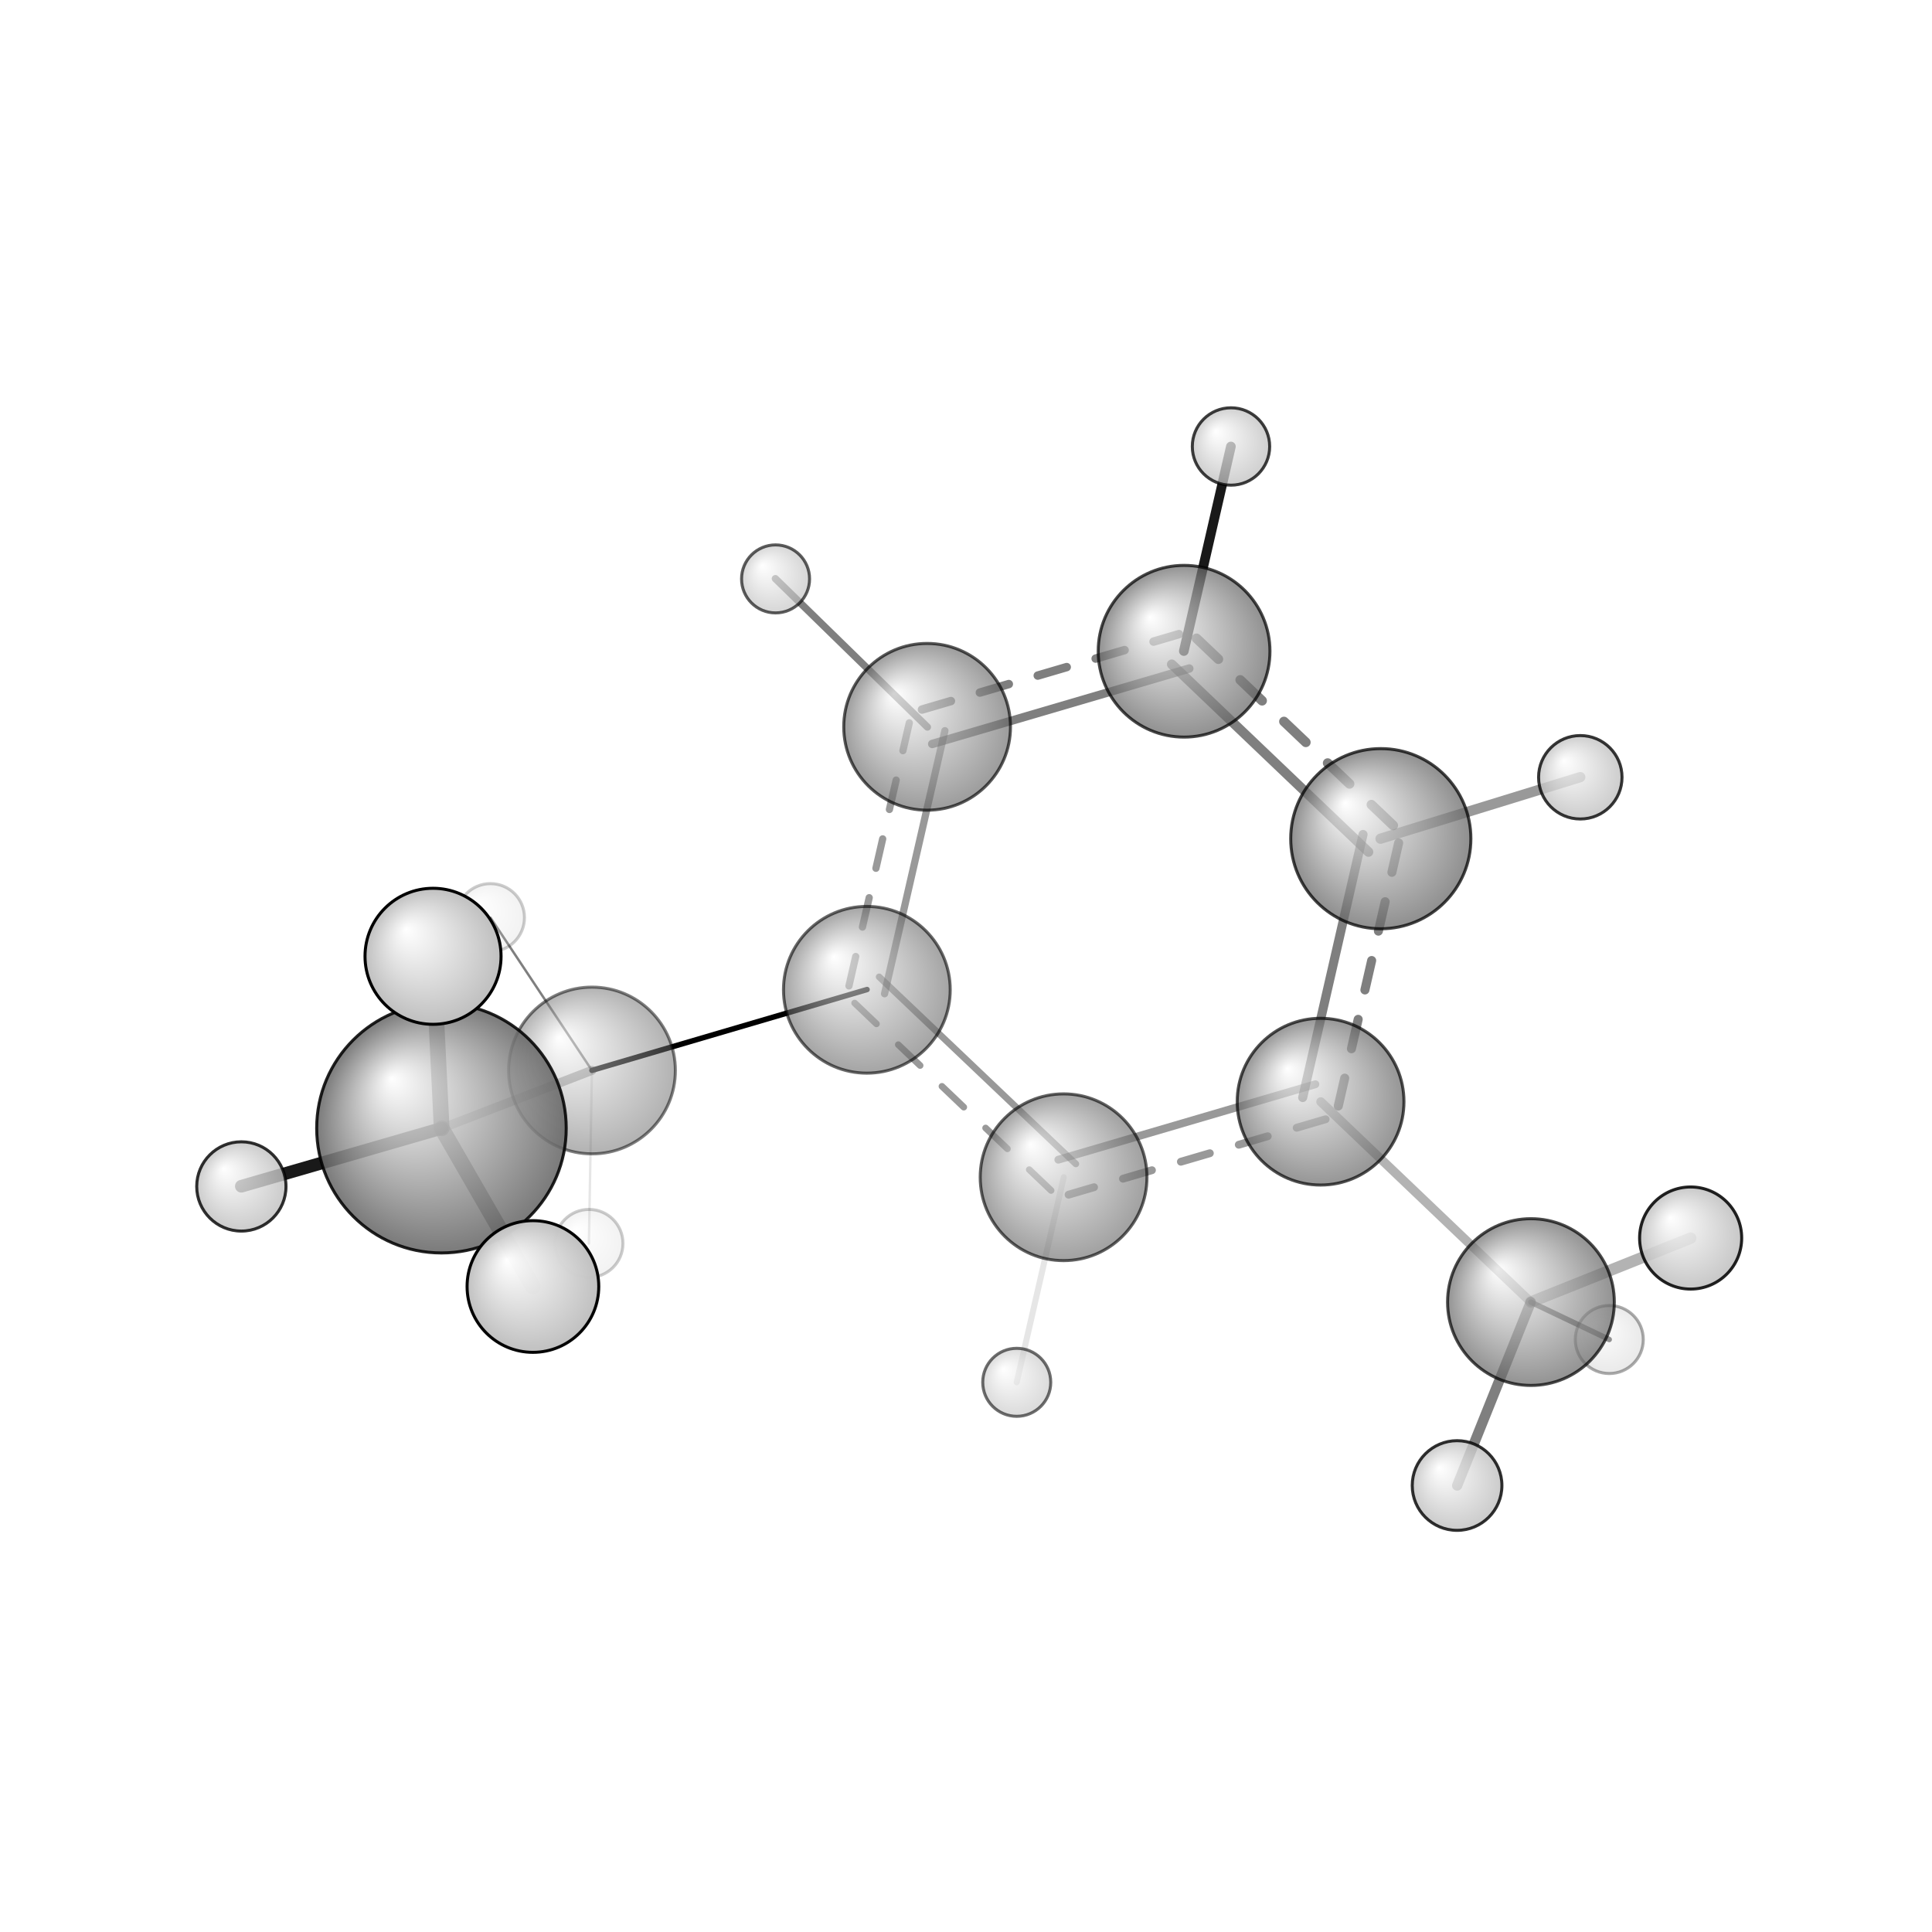 <?xml version="1.0"?>
<svg version="1.1" id="topsvg"
xmlns="http://www.w3.org/2000/svg" xmlns:xlink="http://www.w3.org/1999/xlink"
xmlns:cml="http://www.xml-cml.org/schema" x="0" y="0" width="200px" height="200px" viewBox="0 0 100 100">
<title>12100 - Open Babel Depiction</title>
<rect x="0" y="0" width="100" height="100" fill="white"/>
<defs>
<radialGradient id='radialffffff666666' cx='50%' cy='50%' r='50%' fx='30%' fy='30%'>
  <stop offset=' 0%' stop-color="rgb(255,255,255)"  stop-opacity='1.0'/>
  <stop offset='100%' stop-color="rgb(102,102,102)"  stop-opacity ='1.0'/>
</radialGradient>
<radialGradient id='radialffffffbfbfbf' cx='50%' cy='50%' r='50%' fx='30%' fy='30%'>
  <stop offset=' 0%' stop-color="rgb(255,255,255)"  stop-opacity='1.0'/>
  <stop offset='100%' stop-color="rgb(191,191,191)"  stop-opacity ='1.0'/>
</radialGradient>
</defs>
<g transform="translate(0,0)">
<svg width="100" height="100" x="0" y="0" viewBox="0 0 320.195 252.201"
font-family="sans-serif" stroke="rgb(0,0,0)" stroke-width="2"  stroke-linecap="round">
<line x1="143.7" y1="130.0" x2="98.1" y2="143.4" opacity="1.0" stroke="rgb(0,0,0)"  stroke-width="0.9"/>
<line x1="98.1" y1="143.4" x2="73.2" y2="153.0" opacity="0.3" stroke="rgb(0,0,0)"  stroke-width="1.5"/>
<line x1="98.1" y1="143.4" x2="81.3" y2="118.1" opacity="0.5" stroke="rgb(0,0,0)"  stroke-width="0.4"/>
<line x1="98.1" y1="143.4" x2="97.6" y2="172.1" opacity="0.1" stroke="rgb(0,0,0)"  stroke-width="0.4"/>
<line x1="176.3" y1="161.1" x2="168.5" y2="195.1" opacity="0.1" stroke="rgb(0,0,0)"  stroke-width="1.0"/>
<line x1="218.9" y1="148.6" x2="253.7" y2="181.8" opacity="0.3" stroke="rgb(0,0,0)"  stroke-width="1.5"/>
<line x1="153.7" y1="86.5" x2="128.5" y2="61.9" opacity="0.5" stroke="rgb(0,0,0)"  stroke-width="1.2"/>
<line x1="228.8" y1="105.0" x2="261.9" y2="94.8" opacity="0.4" stroke="rgb(0,0,0)"  stroke-width="1.7"/>
<line x1="73.2" y1="153.0" x2="88.3" y2="179.2" opacity="0.6" stroke="rgb(0,0,0)"  stroke-width="2.6"/>
<line x1="73.2" y1="153.0" x2="40.0" y2="162.6" opacity="0.9" stroke="rgb(0,0,0)"  stroke-width="2.1"/>
<line x1="73.2" y1="153.0" x2="71.8" y2="124.5" opacity="0.7" stroke="rgb(0,0,0)"  stroke-width="2.6"/>
<line x1="196.2" y1="73.9" x2="204.0" y2="40.0" opacity="0.9" stroke="rgb(0,0,0)"  stroke-width="1.6"/>
<line x1="253.7" y1="181.8" x2="241.5" y2="212.2" opacity="0.5" stroke="rgb(0,0,0)"  stroke-width="1.7"/>
<line x1="253.7" y1="181.8" x2="266.7" y2="188.0" opacity="0.6" stroke="rgb(0,0,0)"  stroke-width="0.9"/>
<line x1="253.7" y1="181.8" x2="280.2" y2="171.2" opacity="0.3" stroke="rgb(0,0,0)"  stroke-width="1.9"/>
<line x1="146.6" y1="130.7" x2="156.6" y2="87.1" opacity="0.4" stroke="rgb(0,0,0)"  stroke-width="1.2"/>
<line x1="140.7" y1="129.4" x2="150.7" y2="85.8" opacity="0.4" stroke="rgb(0,0,0)"  stroke-width="1.2" stroke-dasharray="5.0,5.0"/>
<line x1="154.5" y1="89.3" x2="197.1" y2="76.8" opacity="0.5" stroke="rgb(0,0,0)"  stroke-width="1.4"/>
<line x1="152.8" y1="83.6" x2="195.4" y2="71.1" opacity="0.5" stroke="rgb(0,0,0)"  stroke-width="1.4" stroke-dasharray="5.0,5.0"/>
<line x1="194.2" y1="76.1" x2="226.8" y2="107.2" opacity="0.5" stroke="rgb(0,0,0)"  stroke-width="1.6"/>
<line x1="198.3" y1="71.8" x2="230.9" y2="102.8" opacity="0.5" stroke="rgb(0,0,0)"  stroke-width="1.6" stroke-dasharray="5.0,5.0"/>
<line x1="225.9" y1="104.3" x2="215.9" y2="147.9" opacity="0.5" stroke="rgb(0,0,0)"  stroke-width="1.5"/>
<line x1="231.8" y1="105.7" x2="221.8" y2="149.3" opacity="0.5" stroke="rgb(0,0,0)"  stroke-width="1.5" stroke-dasharray="5.0,5.0"/>
<line x1="218.0" y1="145.7" x2="175.4" y2="158.2" opacity="0.4" stroke="rgb(0,0,0)"  stroke-width="1.3"/>
<line x1="219.7" y1="151.5" x2="177.1" y2="164.0" opacity="0.4" stroke="rgb(0,0,0)"  stroke-width="1.3" stroke-dasharray="5.0,5.0"/>
<line x1="178.3" y1="158.9" x2="145.7" y2="127.9" opacity="0.4" stroke="rgb(0,0,0)"  stroke-width="1.1"/>
<line x1="174.2" y1="163.3" x2="141.6" y2="132.2" opacity="0.4" stroke="rgb(0,0,0)"  stroke-width="1.1" stroke-dasharray="5.0,5.0"/>
<circle cx="97.608" cy="172.079" r="5.636" opacity="0.2" style="stroke:black;stroke-width:0.5;fill:url(#radialffffffbfbfbf)"/>
<circle cx="81.283" cy="118.084" r="5.636" opacity="0.2" style="stroke:black;stroke-width:0.5;fill:url(#radialffffffbfbfbf)"/>
<circle cx="266.71" cy="188.006" r="5.636" opacity="0.332" style="stroke:black;stroke-width:0.5;fill:url(#radialffffffbfbfbf)"/>
<circle cx="98.113" cy="143.417" r="13.818" opacity="0.501" style="stroke:black;stroke-width:0.5;fill:url(#radialffffff666666)"/>
<circle cx="168.507" cy="195.097" r="5.636" opacity="0.568" style="stroke:black;stroke-width:0.5;fill:url(#radialffffffbfbfbf)"/>
<circle cx="143.665" cy="130.042" r="13.818" opacity="0.593" style="stroke:black;stroke-width:0.5;fill:url(#radialffffff666666)"/>
<circle cx="176.271" cy="161.112" r="13.818" opacity="0.614" style="stroke:black;stroke-width:0.5;fill:url(#radialffffff666666)"/>
<circle cx="128.536" cy="61.946" r="5.636" opacity="0.634" style="stroke:black;stroke-width:0.5;fill:url(#radialffffffbfbfbf)"/>
<circle cx="153.653" cy="86.458" r="13.818" opacity="0.649" style="stroke:black;stroke-width:0.5;fill:url(#radialffffff666666)"/>
<circle cx="218.863" cy="148.585" r="13.818" opacity="0.686" style="stroke:black;stroke-width:0.5;fill:url(#radialffffff666666)"/>
<circle cx="253.727" cy="181.797" r="13.818" opacity="0.706" style="stroke:black;stroke-width:0.5;fill:url(#radialffffff666666)"/>
<circle cx="196.241" cy="73.934" r="14.232" opacity="0.718" style="stroke:black;stroke-width:0.5;fill:url(#radialffffff666666)"/>
<circle cx="228.843" cy="105" r="14.93" opacity="0.735" style="stroke:black;stroke-width:0.5;fill:url(#radialffffff666666)"/>
<circle cx="204.015" cy="40" r="6.412" opacity="0.754" style="stroke:black;stroke-width:0.5;fill:url(#radialffffffbfbfbf)"/>
<circle cx="261.907" cy="94.822" r="6.915" opacity="0.783" style="stroke:black;stroke-width:0.5;fill:url(#radialffffffbfbfbf)"/>
<circle cx="40" cy="162.634" r="7.398" opacity="0.81" style="stroke:black;stroke-width:0.5;fill:url(#radialffffffbfbfbf)"/>
<circle cx="241.484" cy="212.201" r="7.431" opacity="0.812" style="stroke:black;stroke-width:0.5;fill:url(#radialffffffbfbfbf)"/>
<circle cx="73.164" cy="152.98" r="20.678" opacity="0.865" style="stroke:black;stroke-width:0.5;fill:url(#radialffffff666666)"/>
<circle cx="280.195" cy="171.183" r="8.46" opacity="0.866" style="stroke:black;stroke-width:0.5;fill:url(#radialffffffbfbfbf)"/>
<circle cx="88.323" cy="179.218" r="10.912" opacity="0.984" style="stroke:black;stroke-width:0.5;fill:url(#radialffffffbfbfbf)"/>
<circle cx="71.768" cy="124.493" r="11.273" opacity="1" style="stroke:black;stroke-width:0.5;fill:url(#radialffffffbfbfbf)"/>
</svg>
</g>
</svg>
